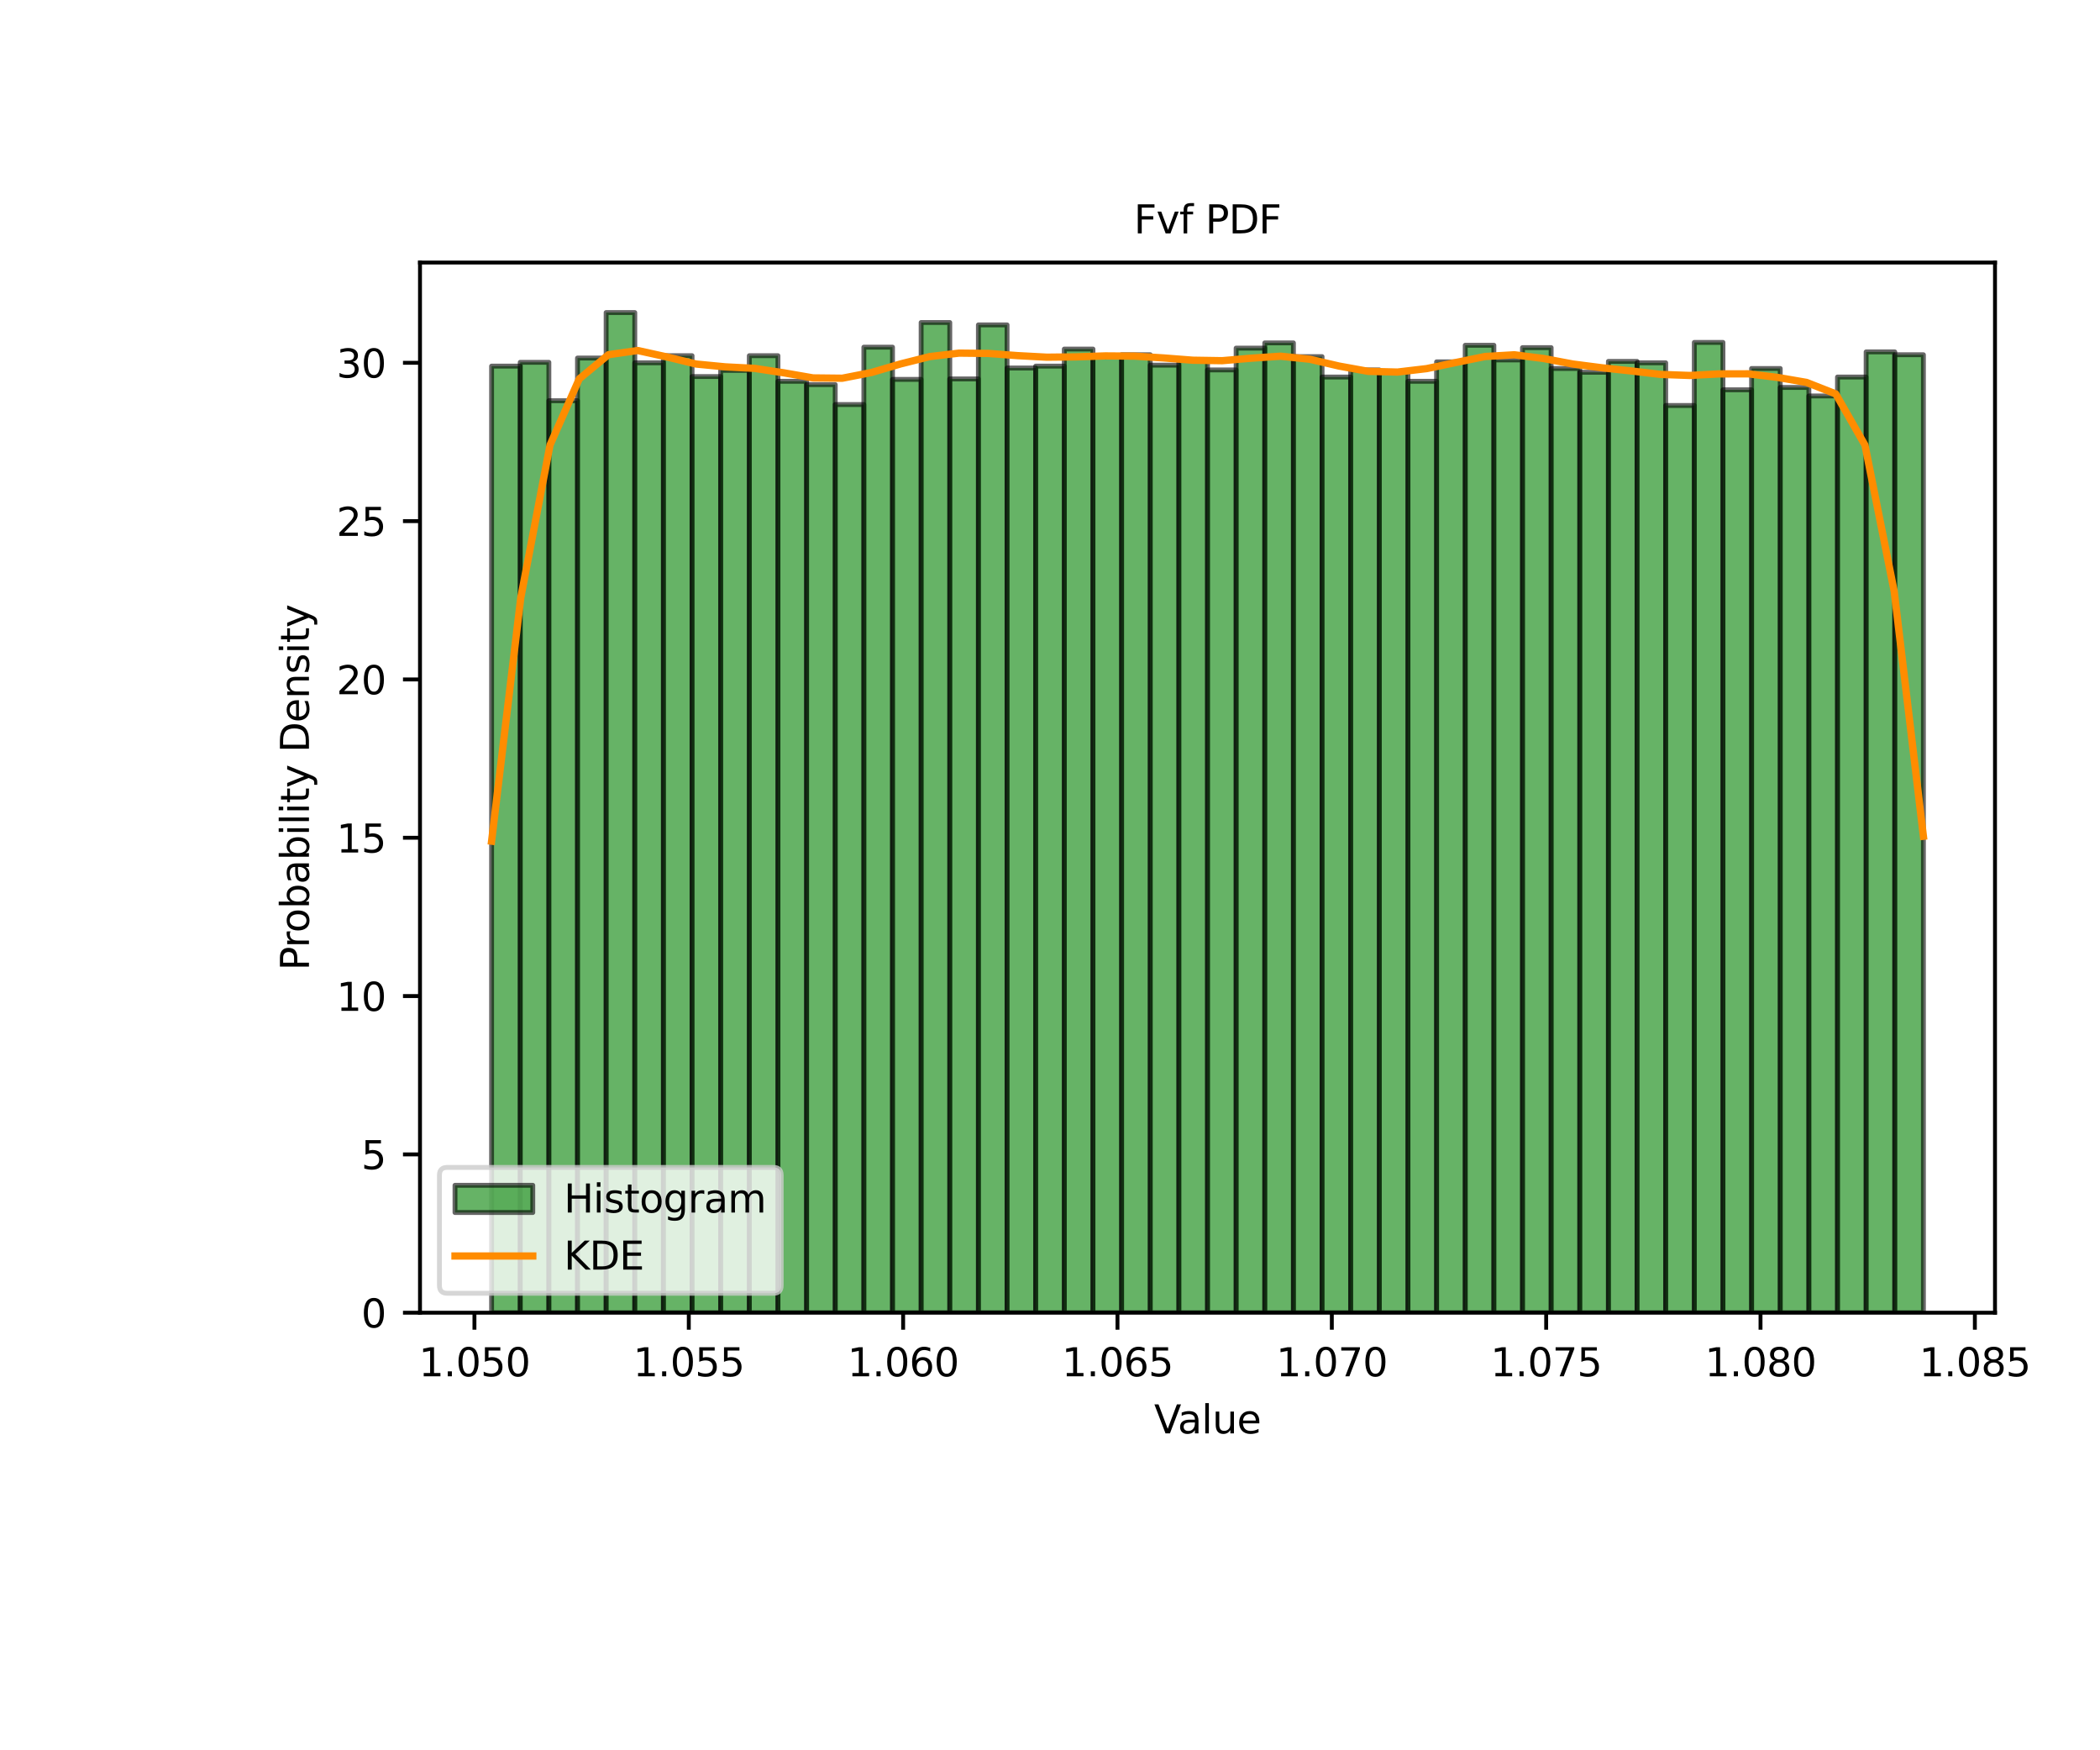 <?xml version="1.0" encoding="utf-8" standalone="no"?>
<!DOCTYPE svg PUBLIC "-//W3C//DTD SVG 1.1//EN"
  "http://www.w3.org/Graphics/SVG/1.1/DTD/svg11.dtd">
<svg xmlns:xlink="http://www.w3.org/1999/xlink" width="432pt" height="360pt" viewBox="0 0 432 360" xmlns="http://www.w3.org/2000/svg" version="1.1">
 <defs>
  <style type="text/css">*{stroke-linejoin: round; stroke-linecap: butt}</style>
 </defs>
 <g id="figure_1">
  <g id="patch_1">
   <path d="M 0 360 
L 432 360 
L 432 0 
L 0 0 
z
" style="fill: #ffffff"/>
  </g>
  <g id="axes_1">
   <g id="patch_2">
    <path d="M 86.4 270 
L 410.4 270 
L 410.4 54 
L 86.4 54 
z
" style="fill: #ffffff"/>
   </g>
   <g id="patch_3">
    <path d="M 101.127 270 
L 107.018 270 
L 107.018 75.303 
L 101.127 75.303 
z
" clip-path="url(#pa9c50d3e87)" style="fill: #008000; opacity: 0.6; stroke: #000000; stroke-linejoin: miter"/>
   </g>
   <g id="patch_4">
    <path d="M 107.018 270 
L 112.909 270 
L 112.909 74.523 
L 107.018 74.523 
z
" clip-path="url(#pa9c50d3e87)" style="fill: #008000; opacity: 0.6; stroke: #000000; stroke-linejoin: miter"/>
   </g>
   <g id="patch_5">
    <path d="M 112.909 270 
L 118.8 270 
L 118.8 82.42 
L 112.909 82.42 
z
" clip-path="url(#pa9c50d3e87)" style="fill: #008000; opacity: 0.6; stroke: #000000; stroke-linejoin: miter"/>
   </g>
   <g id="patch_6">
    <path d="M 118.8 270 
L 124.691 270 
L 124.691 73.645 
L 118.8 73.645 
z
" clip-path="url(#pa9c50d3e87)" style="fill: #008000; opacity: 0.6; stroke: #000000; stroke-linejoin: miter"/>
   </g>
   <g id="patch_7">
    <path d="M 124.691 270 
L 130.582 270 
L 130.582 64.286 
L 124.691 64.286 
z
" clip-path="url(#pa9c50d3e87)" style="fill: #008000; opacity: 0.6; stroke: #000000; stroke-linejoin: miter"/>
   </g>
   <g id="patch_8">
    <path d="M 130.582 270 
L 136.473 270 
L 136.473 74.62 
L 130.582 74.62 
z
" clip-path="url(#pa9c50d3e87)" style="fill: #008000; opacity: 0.6; stroke: #000000; stroke-linejoin: miter"/>
   </g>
   <g id="patch_9">
    <path d="M 136.473 270 
L 142.364 270 
L 142.364 73.158 
L 136.473 73.158 
z
" clip-path="url(#pa9c50d3e87)" style="fill: #008000; opacity: 0.6; stroke: #000000; stroke-linejoin: miter"/>
   </g>
   <g id="patch_10">
    <path d="M 142.364 270 
L 148.255 270 
L 148.255 77.448 
L 142.364 77.448 
z
" clip-path="url(#pa9c50d3e87)" style="fill: #008000; opacity: 0.6; stroke: #000000; stroke-linejoin: miter"/>
   </g>
   <g id="patch_11">
    <path d="M 148.255 270 
L 154.145 270 
L 154.145 76.18 
L 148.255 76.18 
z
" clip-path="url(#pa9c50d3e87)" style="fill: #008000; opacity: 0.6; stroke: #000000; stroke-linejoin: miter"/>
   </g>
   <g id="patch_12">
    <path d="M 154.145 270 
L 160.036 270 
L 160.036 73.158 
L 154.145 73.158 
z
" clip-path="url(#pa9c50d3e87)" style="fill: #008000; opacity: 0.6; stroke: #000000; stroke-linejoin: miter"/>
   </g>
   <g id="patch_13">
    <path d="M 160.036 270 
L 165.927 270 
L 165.927 78.422 
L 160.036 78.422 
z
" clip-path="url(#pa9c50d3e87)" style="fill: #008000; opacity: 0.6; stroke: #000000; stroke-linejoin: miter"/>
   </g>
   <g id="patch_14">
    <path d="M 165.927 270 
L 171.818 270 
L 171.818 79.105 
L 165.927 79.105 
z
" clip-path="url(#pa9c50d3e87)" style="fill: #008000; opacity: 0.6; stroke: #000000; stroke-linejoin: miter"/>
   </g>
   <g id="patch_15">
    <path d="M 171.818 270 
L 177.709 270 
L 177.709 83.2 
L 171.818 83.2 
z
" clip-path="url(#pa9c50d3e87)" style="fill: #008000; opacity: 0.6; stroke: #000000; stroke-linejoin: miter"/>
   </g>
   <g id="patch_16">
    <path d="M 177.709 270 
L 183.6 270 
L 183.6 71.403 
L 177.709 71.403 
z
" clip-path="url(#pa9c50d3e87)" style="fill: #008000; opacity: 0.6; stroke: #000000; stroke-linejoin: miter"/>
   </g>
   <g id="patch_17">
    <path d="M 183.6 270 
L 189.491 270 
L 189.491 78.032 
L 183.6 78.032 
z
" clip-path="url(#pa9c50d3e87)" style="fill: #008000; opacity: 0.6; stroke: #000000; stroke-linejoin: miter"/>
   </g>
   <g id="patch_18">
    <path d="M 189.491 270 
L 195.382 270 
L 195.382 66.333 
L 189.491 66.333 
z
" clip-path="url(#pa9c50d3e87)" style="fill: #008000; opacity: 0.6; stroke: #000000; stroke-linejoin: miter"/>
   </g>
   <g id="patch_19">
    <path d="M 195.382 270 
L 201.273 270 
L 201.273 77.935 
L 195.382 77.935 
z
" clip-path="url(#pa9c50d3e87)" style="fill: #008000; opacity: 0.6; stroke: #000000; stroke-linejoin: miter"/>
   </g>
   <g id="patch_20">
    <path d="M 201.273 270 
L 207.164 270 
L 207.164 66.821 
L 201.273 66.821 
z
" clip-path="url(#pa9c50d3e87)" style="fill: #008000; opacity: 0.6; stroke: #000000; stroke-linejoin: miter"/>
   </g>
   <g id="patch_21">
    <path d="M 207.164 270 
L 213.055 270 
L 213.055 75.693 
L 207.164 75.693 
z
" clip-path="url(#pa9c50d3e87)" style="fill: #008000; opacity: 0.6; stroke: #000000; stroke-linejoin: miter"/>
   </g>
   <g id="patch_22">
    <path d="M 213.055 270 
L 218.945 270 
L 218.945 75.303 
L 213.055 75.303 
z
" clip-path="url(#pa9c50d3e87)" style="fill: #008000; opacity: 0.6; stroke: #000000; stroke-linejoin: miter"/>
   </g>
   <g id="patch_23">
    <path d="M 218.945 270 
L 224.836 270 
L 224.836 71.793 
L 218.945 71.793 
z
" clip-path="url(#pa9c50d3e87)" style="fill: #008000; opacity: 0.6; stroke: #000000; stroke-linejoin: miter"/>
   </g>
   <g id="patch_24">
    <path d="M 224.836 270 
L 230.727 270 
L 230.727 73.45 
L 224.836 73.45 
z
" clip-path="url(#pa9c50d3e87)" style="fill: #008000; opacity: 0.6; stroke: #000000; stroke-linejoin: miter"/>
   </g>
   <g id="patch_25">
    <path d="M 230.727 270 
L 236.618 270 
L 236.618 72.963 
L 230.727 72.963 
z
" clip-path="url(#pa9c50d3e87)" style="fill: #008000; opacity: 0.6; stroke: #000000; stroke-linejoin: miter"/>
   </g>
   <g id="patch_26">
    <path d="M 236.618 270 
L 242.509 270 
L 242.509 75.108 
L 236.618 75.108 
z
" clip-path="url(#pa9c50d3e87)" style="fill: #008000; opacity: 0.6; stroke: #000000; stroke-linejoin: miter"/>
   </g>
   <g id="patch_27">
    <path d="M 242.509 270 
L 248.4 270 
L 248.4 74.035 
L 242.509 74.035 
z
" clip-path="url(#pa9c50d3e87)" style="fill: #008000; opacity: 0.6; stroke: #000000; stroke-linejoin: miter"/>
   </g>
   <g id="patch_28">
    <path d="M 248.4 270 
L 254.291 270 
L 254.291 76.083 
L 248.4 76.083 
z
" clip-path="url(#pa9c50d3e87)" style="fill: #008000; opacity: 0.6; stroke: #000000; stroke-linejoin: miter"/>
   </g>
   <g id="patch_29">
    <path d="M 254.291 270 
L 260.182 270 
L 260.182 71.598 
L 254.291 71.598 
z
" clip-path="url(#pa9c50d3e87)" style="fill: #008000; opacity: 0.6; stroke: #000000; stroke-linejoin: miter"/>
   </g>
   <g id="patch_30">
    <path d="M 260.182 270 
L 266.073 270 
L 266.073 70.525 
L 260.182 70.525 
z
" clip-path="url(#pa9c50d3e87)" style="fill: #008000; opacity: 0.6; stroke: #000000; stroke-linejoin: miter"/>
   </g>
   <g id="patch_31">
    <path d="M 266.073 270 
L 271.964 270 
L 271.964 73.353 
L 266.073 73.353 
z
" clip-path="url(#pa9c50d3e87)" style="fill: #008000; opacity: 0.6; stroke: #000000; stroke-linejoin: miter"/>
   </g>
   <g id="patch_32">
    <path d="M 271.964 270 
L 277.855 270 
L 277.855 77.545 
L 271.964 77.545 
z
" clip-path="url(#pa9c50d3e87)" style="fill: #008000; opacity: 0.6; stroke: #000000; stroke-linejoin: miter"/>
   </g>
   <g id="patch_33">
    <path d="M 277.855 270 
L 283.745 270 
L 283.745 76.083 
L 277.855 76.083 
z
" clip-path="url(#pa9c50d3e87)" style="fill: #008000; opacity: 0.6; stroke: #000000; stroke-linejoin: miter"/>
   </g>
   <g id="patch_34">
    <path d="M 283.745 270 
L 289.636 270 
L 289.636 76.473 
L 283.745 76.473 
z
" clip-path="url(#pa9c50d3e87)" style="fill: #008000; opacity: 0.6; stroke: #000000; stroke-linejoin: miter"/>
   </g>
   <g id="patch_35">
    <path d="M 289.636 270 
L 295.527 270 
L 295.527 78.422 
L 289.636 78.422 
z
" clip-path="url(#pa9c50d3e87)" style="fill: #008000; opacity: 0.6; stroke: #000000; stroke-linejoin: miter"/>
   </g>
   <g id="patch_36">
    <path d="M 295.527 270 
L 301.418 270 
L 301.418 74.425 
L 295.527 74.425 
z
" clip-path="url(#pa9c50d3e87)" style="fill: #008000; opacity: 0.6; stroke: #000000; stroke-linejoin: miter"/>
   </g>
   <g id="patch_37">
    <path d="M 301.418 270 
L 307.309 270 
L 307.309 71.013 
L 301.418 71.013 
z
" clip-path="url(#pa9c50d3e87)" style="fill: #008000; opacity: 0.6; stroke: #000000; stroke-linejoin: miter"/>
   </g>
   <g id="patch_38">
    <path d="M 307.309 270 
L 313.2 270 
L 313.2 74.035 
L 307.309 74.035 
z
" clip-path="url(#pa9c50d3e87)" style="fill: #008000; opacity: 0.6; stroke: #000000; stroke-linejoin: miter"/>
   </g>
   <g id="patch_39">
    <path d="M 313.2 270 
L 319.091 270 
L 319.091 71.5 
L 313.2 71.5 
z
" clip-path="url(#pa9c50d3e87)" style="fill: #008000; opacity: 0.6; stroke: #000000; stroke-linejoin: miter"/>
   </g>
   <g id="patch_40">
    <path d="M 319.091 270 
L 324.982 270 
L 324.982 75.79 
L 319.091 75.79 
z
" clip-path="url(#pa9c50d3e87)" style="fill: #008000; opacity: 0.6; stroke: #000000; stroke-linejoin: miter"/>
   </g>
   <g id="patch_41">
    <path d="M 324.982 270 
L 330.873 270 
L 330.873 76.57 
L 324.982 76.57 
z
" clip-path="url(#pa9c50d3e87)" style="fill: #008000; opacity: 0.6; stroke: #000000; stroke-linejoin: miter"/>
   </g>
   <g id="patch_42">
    <path d="M 330.873 270 
L 336.764 270 
L 336.764 74.328 
L 330.873 74.328 
z
" clip-path="url(#pa9c50d3e87)" style="fill: #008000; opacity: 0.6; stroke: #000000; stroke-linejoin: miter"/>
   </g>
   <g id="patch_43">
    <path d="M 336.764 270 
L 342.655 270 
L 342.655 74.62 
L 336.764 74.62 
z
" clip-path="url(#pa9c50d3e87)" style="fill: #008000; opacity: 0.6; stroke: #000000; stroke-linejoin: miter"/>
   </g>
   <g id="patch_44">
    <path d="M 342.655 270 
L 348.545 270 
L 348.545 83.395 
L 342.655 83.395 
z
" clip-path="url(#pa9c50d3e87)" style="fill: #008000; opacity: 0.6; stroke: #000000; stroke-linejoin: miter"/>
   </g>
   <g id="patch_45">
    <path d="M 348.545 270 
L 354.436 270 
L 354.436 70.428 
L 348.545 70.428 
z
" clip-path="url(#pa9c50d3e87)" style="fill: #008000; opacity: 0.6; stroke: #000000; stroke-linejoin: miter"/>
   </g>
   <g id="patch_46">
    <path d="M 354.436 270 
L 360.327 270 
L 360.327 80.177 
L 354.436 80.177 
z
" clip-path="url(#pa9c50d3e87)" style="fill: #008000; opacity: 0.6; stroke: #000000; stroke-linejoin: miter"/>
   </g>
   <g id="patch_47">
    <path d="M 360.327 270 
L 366.218 270 
L 366.218 75.79 
L 360.327 75.79 
z
" clip-path="url(#pa9c50d3e87)" style="fill: #008000; opacity: 0.6; stroke: #000000; stroke-linejoin: miter"/>
   </g>
   <g id="patch_48">
    <path d="M 366.218 270 
L 372.109 270 
L 372.109 79.69 
L 366.218 79.69 
z
" clip-path="url(#pa9c50d3e87)" style="fill: #008000; opacity: 0.6; stroke: #000000; stroke-linejoin: miter"/>
   </g>
   <g id="patch_49">
    <path d="M 372.109 270 
L 378 270 
L 378 81.445 
L 372.109 81.445 
z
" clip-path="url(#pa9c50d3e87)" style="fill: #008000; opacity: 0.6; stroke: #000000; stroke-linejoin: miter"/>
   </g>
   <g id="patch_50">
    <path d="M 378 270 
L 383.891 270 
L 383.891 77.545 
L 378 77.545 
z
" clip-path="url(#pa9c50d3e87)" style="fill: #008000; opacity: 0.6; stroke: #000000; stroke-linejoin: miter"/>
   </g>
   <g id="patch_51">
    <path d="M 383.891 270 
L 389.782 270 
L 389.782 72.378 
L 383.891 72.378 
z
" clip-path="url(#pa9c50d3e87)" style="fill: #008000; opacity: 0.6; stroke: #000000; stroke-linejoin: miter"/>
   </g>
   <g id="patch_52">
    <path d="M 389.782 270 
L 395.673 270 
L 395.673 72.963 
L 389.782 72.963 
z
" clip-path="url(#pa9c50d3e87)" style="fill: #008000; opacity: 0.6; stroke: #000000; stroke-linejoin: miter"/>
   </g>
   <g id="matplotlib.axis_1">
    <g id="xtick_1">
     <g id="line2d_1">
      <defs>
       <path id="mc5e05bfdb8" d="M 0 0 
L 0 3.5 
" style="stroke: #000000; stroke-width: 0.8"/>
      </defs>
      <g>
       <use xlink:href="#mc5e05bfdb8" x="97.6" y="270" style="stroke: #000000; stroke-width: 0.8"/>
      </g>
     </g>
     <g id="text_1">
      <!-- 1.050 -->
      <g transform="translate(86.148 283.079) scale(0.08 -0.08)">
       <defs>
        <path id="DejaVuSans-31" d="M 794 531 
L 1825 531 
L 1825 4091 
L 703 3866 
L 703 4441 
L 1819 4666 
L 2450 4666 
L 2450 531 
L 3481 531 
L 3481 0 
L 794 0 
L 794 531 
z
" transform="scale(0.016)"/>
        <path id="DejaVuSans-2e" d="M 684 794 
L 1344 794 
L 1344 0 
L 684 0 
L 684 794 
z
" transform="scale(0.016)"/>
        <path id="DejaVuSans-30" d="M 2034 4250 
Q 1547 4250 1301 3770 
Q 1056 3291 1056 2328 
Q 1056 1369 1301 889 
Q 1547 409 2034 409 
Q 2525 409 2770 889 
Q 3016 1369 3016 2328 
Q 3016 3291 2770 3770 
Q 2525 4250 2034 4250 
z
M 2034 4750 
Q 2819 4750 3233 4129 
Q 3647 3509 3647 2328 
Q 3647 1150 3233 529 
Q 2819 -91 2034 -91 
Q 1250 -91 836 529 
Q 422 1150 422 2328 
Q 422 3509 836 4129 
Q 1250 4750 2034 4750 
z
" transform="scale(0.016)"/>
        <path id="DejaVuSans-35" d="M 691 4666 
L 3169 4666 
L 3169 4134 
L 1269 4134 
L 1269 2991 
Q 1406 3038 1543 3061 
Q 1681 3084 1819 3084 
Q 2600 3084 3056 2656 
Q 3513 2228 3513 1497 
Q 3513 744 3044 326 
Q 2575 -91 1722 -91 
Q 1428 -91 1123 -41 
Q 819 9 494 109 
L 494 744 
Q 775 591 1075 516 
Q 1375 441 1709 441 
Q 2250 441 2565 725 
Q 2881 1009 2881 1497 
Q 2881 1984 2565 2268 
Q 2250 2553 1709 2553 
Q 1456 2553 1204 2497 
Q 953 2441 691 2322 
L 691 4666 
z
" transform="scale(0.016)"/>
       </defs>
       <use xlink:href="#DejaVuSans-31"/>
       <use xlink:href="#DejaVuSans-2e" x="63.623"/>
       <use xlink:href="#DejaVuSans-30" x="95.41"/>
       <use xlink:href="#DejaVuSans-35" x="159.033"/>
       <use xlink:href="#DejaVuSans-30" x="222.656"/>
      </g>
     </g>
    </g>
    <g id="xtick_2">
     <g id="line2d_2">
      <g>
       <use xlink:href="#mc5e05bfdb8" x="141.694" y="270" style="stroke: #000000; stroke-width: 0.8"/>
      </g>
     </g>
     <g id="text_2">
      <!-- 1.055 -->
      <g transform="translate(130.242 283.079) scale(0.08 -0.08)">
       <use xlink:href="#DejaVuSans-31"/>
       <use xlink:href="#DejaVuSans-2e" x="63.623"/>
       <use xlink:href="#DejaVuSans-30" x="95.41"/>
       <use xlink:href="#DejaVuSans-35" x="159.033"/>
       <use xlink:href="#DejaVuSans-35" x="222.656"/>
      </g>
     </g>
    </g>
    <g id="xtick_3">
     <g id="line2d_3">
      <g>
       <use xlink:href="#mc5e05bfdb8" x="185.788" y="270" style="stroke: #000000; stroke-width: 0.8"/>
      </g>
     </g>
     <g id="text_3">
      <!-- 1.060 -->
      <g transform="translate(174.336 283.079) scale(0.08 -0.08)">
       <defs>
        <path id="DejaVuSans-36" d="M 2113 2584 
Q 1688 2584 1439 2293 
Q 1191 2003 1191 1497 
Q 1191 994 1439 701 
Q 1688 409 2113 409 
Q 2538 409 2786 701 
Q 3034 994 3034 1497 
Q 3034 2003 2786 2293 
Q 2538 2584 2113 2584 
z
M 3366 4563 
L 3366 3988 
Q 3128 4100 2886 4159 
Q 2644 4219 2406 4219 
Q 1781 4219 1451 3797 
Q 1122 3375 1075 2522 
Q 1259 2794 1537 2939 
Q 1816 3084 2150 3084 
Q 2853 3084 3261 2657 
Q 3669 2231 3669 1497 
Q 3669 778 3244 343 
Q 2819 -91 2113 -91 
Q 1303 -91 875 529 
Q 447 1150 447 2328 
Q 447 3434 972 4092 
Q 1497 4750 2381 4750 
Q 2619 4750 2861 4703 
Q 3103 4656 3366 4563 
z
" transform="scale(0.016)"/>
       </defs>
       <use xlink:href="#DejaVuSans-31"/>
       <use xlink:href="#DejaVuSans-2e" x="63.623"/>
       <use xlink:href="#DejaVuSans-30" x="95.41"/>
       <use xlink:href="#DejaVuSans-36" x="159.033"/>
       <use xlink:href="#DejaVuSans-30" x="222.656"/>
      </g>
     </g>
    </g>
    <g id="xtick_4">
     <g id="line2d_4">
      <g>
       <use xlink:href="#mc5e05bfdb8" x="229.882" y="270" style="stroke: #000000; stroke-width: 0.8"/>
      </g>
     </g>
     <g id="text_4">
      <!-- 1.065 -->
      <g transform="translate(218.43 283.079) scale(0.08 -0.08)">
       <use xlink:href="#DejaVuSans-31"/>
       <use xlink:href="#DejaVuSans-2e" x="63.623"/>
       <use xlink:href="#DejaVuSans-30" x="95.41"/>
       <use xlink:href="#DejaVuSans-36" x="159.033"/>
       <use xlink:href="#DejaVuSans-35" x="222.656"/>
      </g>
     </g>
    </g>
    <g id="xtick_5">
     <g id="line2d_5">
      <g>
       <use xlink:href="#mc5e05bfdb8" x="273.976" y="270" style="stroke: #000000; stroke-width: 0.8"/>
      </g>
     </g>
     <g id="text_5">
      <!-- 1.070 -->
      <g transform="translate(262.524 283.079) scale(0.08 -0.08)">
       <defs>
        <path id="DejaVuSans-37" d="M 525 4666 
L 3525 4666 
L 3525 4397 
L 1831 0 
L 1172 0 
L 2766 4134 
L 525 4134 
L 525 4666 
z
" transform="scale(0.016)"/>
       </defs>
       <use xlink:href="#DejaVuSans-31"/>
       <use xlink:href="#DejaVuSans-2e" x="63.623"/>
       <use xlink:href="#DejaVuSans-30" x="95.41"/>
       <use xlink:href="#DejaVuSans-37" x="159.033"/>
       <use xlink:href="#DejaVuSans-30" x="222.656"/>
      </g>
     </g>
    </g>
    <g id="xtick_6">
     <g id="line2d_6">
      <g>
       <use xlink:href="#mc5e05bfdb8" x="318.07" y="270" style="stroke: #000000; stroke-width: 0.8"/>
      </g>
     </g>
     <g id="text_6">
      <!-- 1.075 -->
      <g transform="translate(306.618 283.079) scale(0.08 -0.08)">
       <use xlink:href="#DejaVuSans-31"/>
       <use xlink:href="#DejaVuSans-2e" x="63.623"/>
       <use xlink:href="#DejaVuSans-30" x="95.41"/>
       <use xlink:href="#DejaVuSans-37" x="159.033"/>
       <use xlink:href="#DejaVuSans-35" x="222.656"/>
      </g>
     </g>
    </g>
    <g id="xtick_7">
     <g id="line2d_7">
      <g>
       <use xlink:href="#mc5e05bfdb8" x="362.164" y="270" style="stroke: #000000; stroke-width: 0.8"/>
      </g>
     </g>
     <g id="text_7">
      <!-- 1.080 -->
      <g transform="translate(350.713 283.079) scale(0.08 -0.08)">
       <defs>
        <path id="DejaVuSans-38" d="M 2034 2216 
Q 1584 2216 1326 1975 
Q 1069 1734 1069 1313 
Q 1069 891 1326 650 
Q 1584 409 2034 409 
Q 2484 409 2743 651 
Q 3003 894 3003 1313 
Q 3003 1734 2745 1975 
Q 2488 2216 2034 2216 
z
M 1403 2484 
Q 997 2584 770 2862 
Q 544 3141 544 3541 
Q 544 4100 942 4425 
Q 1341 4750 2034 4750 
Q 2731 4750 3128 4425 
Q 3525 4100 3525 3541 
Q 3525 3141 3298 2862 
Q 3072 2584 2669 2484 
Q 3125 2378 3379 2068 
Q 3634 1759 3634 1313 
Q 3634 634 3220 271 
Q 2806 -91 2034 -91 
Q 1263 -91 848 271 
Q 434 634 434 1313 
Q 434 1759 690 2068 
Q 947 2378 1403 2484 
z
M 1172 3481 
Q 1172 3119 1398 2916 
Q 1625 2713 2034 2713 
Q 2441 2713 2670 2916 
Q 2900 3119 2900 3481 
Q 2900 3844 2670 4047 
Q 2441 4250 2034 4250 
Q 1625 4250 1398 4047 
Q 1172 3844 1172 3481 
z
" transform="scale(0.016)"/>
       </defs>
       <use xlink:href="#DejaVuSans-31"/>
       <use xlink:href="#DejaVuSans-2e" x="63.623"/>
       <use xlink:href="#DejaVuSans-30" x="95.41"/>
       <use xlink:href="#DejaVuSans-38" x="159.033"/>
       <use xlink:href="#DejaVuSans-30" x="222.656"/>
      </g>
     </g>
    </g>
    <g id="xtick_8">
     <g id="line2d_8">
      <g>
       <use xlink:href="#mc5e05bfdb8" x="406.258" y="270" style="stroke: #000000; stroke-width: 0.8"/>
      </g>
     </g>
     <g id="text_8">
      <!-- 1.085 -->
      <g transform="translate(394.807 283.079) scale(0.08 -0.08)">
       <use xlink:href="#DejaVuSans-31"/>
       <use xlink:href="#DejaVuSans-2e" x="63.623"/>
       <use xlink:href="#DejaVuSans-30" x="95.41"/>
       <use xlink:href="#DejaVuSans-38" x="159.033"/>
       <use xlink:href="#DejaVuSans-35" x="222.656"/>
      </g>
     </g>
    </g>
    <g id="text_9">
     <!-- Value -->
     <g transform="translate(237.415 294.821) scale(0.08 -0.08)">
      <defs>
       <path id="DejaVuSans-56" d="M 1831 0 
L 50 4666 
L 709 4666 
L 2188 738 
L 3669 4666 
L 4325 4666 
L 2547 0 
L 1831 0 
z
" transform="scale(0.016)"/>
       <path id="DejaVuSans-61" d="M 2194 1759 
Q 1497 1759 1228 1600 
Q 959 1441 959 1056 
Q 959 750 1161 570 
Q 1363 391 1709 391 
Q 2188 391 2477 730 
Q 2766 1069 2766 1631 
L 2766 1759 
L 2194 1759 
z
M 3341 1997 
L 3341 0 
L 2766 0 
L 2766 531 
Q 2569 213 2275 61 
Q 1981 -91 1556 -91 
Q 1019 -91 701 211 
Q 384 513 384 1019 
Q 384 1609 779 1909 
Q 1175 2209 1959 2209 
L 2766 2209 
L 2766 2266 
Q 2766 2663 2505 2880 
Q 2244 3097 1772 3097 
Q 1472 3097 1187 3025 
Q 903 2953 641 2809 
L 641 3341 
Q 956 3463 1253 3523 
Q 1550 3584 1831 3584 
Q 2591 3584 2966 3190 
Q 3341 2797 3341 1997 
z
" transform="scale(0.016)"/>
       <path id="DejaVuSans-6c" d="M 603 4863 
L 1178 4863 
L 1178 0 
L 603 0 
L 603 4863 
z
" transform="scale(0.016)"/>
       <path id="DejaVuSans-75" d="M 544 1381 
L 544 3500 
L 1119 3500 
L 1119 1403 
Q 1119 906 1312 657 
Q 1506 409 1894 409 
Q 2359 409 2629 706 
Q 2900 1003 2900 1516 
L 2900 3500 
L 3475 3500 
L 3475 0 
L 2900 0 
L 2900 538 
Q 2691 219 2414 64 
Q 2138 -91 1772 -91 
Q 1169 -91 856 284 
Q 544 659 544 1381 
z
M 1991 3584 
L 1991 3584 
z
" transform="scale(0.016)"/>
       <path id="DejaVuSans-65" d="M 3597 1894 
L 3597 1613 
L 953 1613 
Q 991 1019 1311 708 
Q 1631 397 2203 397 
Q 2534 397 2845 478 
Q 3156 559 3463 722 
L 3463 178 
Q 3153 47 2828 -22 
Q 2503 -91 2169 -91 
Q 1331 -91 842 396 
Q 353 884 353 1716 
Q 353 2575 817 3079 
Q 1281 3584 2069 3584 
Q 2775 3584 3186 3129 
Q 3597 2675 3597 1894 
z
M 3022 2063 
Q 3016 2534 2758 2815 
Q 2500 3097 2075 3097 
Q 1594 3097 1305 2825 
Q 1016 2553 972 2059 
L 3022 2063 
z
" transform="scale(0.016)"/>
      </defs>
      <use xlink:href="#DejaVuSans-56"/>
      <use xlink:href="#DejaVuSans-61" x="60.658"/>
      <use xlink:href="#DejaVuSans-6c" x="121.938"/>
      <use xlink:href="#DejaVuSans-75" x="149.721"/>
      <use xlink:href="#DejaVuSans-65" x="213.1"/>
     </g>
    </g>
   </g>
   <g id="matplotlib.axis_2">
    <g id="ytick_1">
     <g id="line2d_9">
      <defs>
       <path id="m3ad3495576" d="M 0 0 
L -3.5 0 
" style="stroke: #000000; stroke-width: 0.8"/>
      </defs>
      <g>
       <use xlink:href="#m3ad3495576" x="86.4" y="270" style="stroke: #000000; stroke-width: 0.8"/>
      </g>
     </g>
     <g id="text_10">
      <!-- 0 -->
      <g transform="translate(74.31 273.039) scale(0.08 -0.08)">
       <use xlink:href="#DejaVuSans-30"/>
      </g>
     </g>
    </g>
    <g id="ytick_2">
     <g id="line2d_10">
      <g>
       <use xlink:href="#m3ad3495576" x="86.4" y="237.437" style="stroke: #000000; stroke-width: 0.8"/>
      </g>
     </g>
     <g id="text_11">
      <!-- 5 -->
      <g transform="translate(74.31 240.476) scale(0.08 -0.08)">
       <use xlink:href="#DejaVuSans-35"/>
      </g>
     </g>
    </g>
    <g id="ytick_3">
     <g id="line2d_11">
      <g>
       <use xlink:href="#m3ad3495576" x="86.4" y="204.874" style="stroke: #000000; stroke-width: 0.8"/>
      </g>
     </g>
     <g id="text_12">
      <!-- 10 -->
      <g transform="translate(69.22 207.913) scale(0.08 -0.08)">
       <use xlink:href="#DejaVuSans-31"/>
       <use xlink:href="#DejaVuSans-30" x="63.623"/>
      </g>
     </g>
    </g>
    <g id="ytick_4">
     <g id="line2d_12">
      <g>
       <use xlink:href="#m3ad3495576" x="86.4" y="172.311" style="stroke: #000000; stroke-width: 0.8"/>
      </g>
     </g>
     <g id="text_13">
      <!-- 15 -->
      <g transform="translate(69.22 175.35) scale(0.08 -0.08)">
       <use xlink:href="#DejaVuSans-31"/>
       <use xlink:href="#DejaVuSans-35" x="63.623"/>
      </g>
     </g>
    </g>
    <g id="ytick_5">
     <g id="line2d_13">
      <g>
       <use xlink:href="#m3ad3495576" x="86.4" y="139.748" style="stroke: #000000; stroke-width: 0.8"/>
      </g>
     </g>
     <g id="text_14">
      <!-- 20 -->
      <g transform="translate(69.22 142.787) scale(0.08 -0.08)">
       <defs>
        <path id="DejaVuSans-32" d="M 1228 531 
L 3431 531 
L 3431 0 
L 469 0 
L 469 531 
Q 828 903 1448 1529 
Q 2069 2156 2228 2338 
Q 2531 2678 2651 2914 
Q 2772 3150 2772 3378 
Q 2772 3750 2511 3984 
Q 2250 4219 1831 4219 
Q 1534 4219 1204 4116 
Q 875 4013 500 3803 
L 500 4441 
Q 881 4594 1212 4672 
Q 1544 4750 1819 4750 
Q 2544 4750 2975 4387 
Q 3406 4025 3406 3419 
Q 3406 3131 3298 2873 
Q 3191 2616 2906 2266 
Q 2828 2175 2409 1742 
Q 1991 1309 1228 531 
z
" transform="scale(0.016)"/>
       </defs>
       <use xlink:href="#DejaVuSans-32"/>
       <use xlink:href="#DejaVuSans-30" x="63.623"/>
      </g>
     </g>
    </g>
    <g id="ytick_6">
     <g id="line2d_14">
      <g>
       <use xlink:href="#m3ad3495576" x="86.4" y="107.185" style="stroke: #000000; stroke-width: 0.8"/>
      </g>
     </g>
     <g id="text_15">
      <!-- 25 -->
      <g transform="translate(69.22 110.224) scale(0.08 -0.08)">
       <use xlink:href="#DejaVuSans-32"/>
       <use xlink:href="#DejaVuSans-35" x="63.623"/>
      </g>
     </g>
    </g>
    <g id="ytick_7">
     <g id="line2d_15">
      <g>
       <use xlink:href="#m3ad3495576" x="86.4" y="74.622" style="stroke: #000000; stroke-width: 0.8"/>
      </g>
     </g>
     <g id="text_16">
      <!-- 30 -->
      <g transform="translate(69.22 77.661) scale(0.08 -0.08)">
       <defs>
        <path id="DejaVuSans-33" d="M 2597 2516 
Q 3050 2419 3304 2112 
Q 3559 1806 3559 1356 
Q 3559 666 3084 287 
Q 2609 -91 1734 -91 
Q 1441 -91 1130 -33 
Q 819 25 488 141 
L 488 750 
Q 750 597 1062 519 
Q 1375 441 1716 441 
Q 2309 441 2620 675 
Q 2931 909 2931 1356 
Q 2931 1769 2642 2001 
Q 2353 2234 1838 2234 
L 1294 2234 
L 1294 2753 
L 1863 2753 
Q 2328 2753 2575 2939 
Q 2822 3125 2822 3475 
Q 2822 3834 2567 4026 
Q 2313 4219 1838 4219 
Q 1578 4219 1281 4162 
Q 984 4106 628 3988 
L 628 4550 
Q 988 4650 1302 4700 
Q 1616 4750 1894 4750 
Q 2613 4750 3031 4423 
Q 3450 4097 3450 3541 
Q 3450 3153 3228 2886 
Q 3006 2619 2597 2516 
z
" transform="scale(0.016)"/>
       </defs>
       <use xlink:href="#DejaVuSans-33"/>
       <use xlink:href="#DejaVuSans-30" x="63.623"/>
      </g>
     </g>
    </g>
    <g id="text_17">
     <!-- Probability Density -->
     <g transform="translate(63.556 199.621) rotate(-90) scale(0.08 -0.08)">
      <defs>
       <path id="DejaVuSans-50" d="M 1259 4147 
L 1259 2394 
L 2053 2394 
Q 2494 2394 2734 2622 
Q 2975 2850 2975 3272 
Q 2975 3691 2734 3919 
Q 2494 4147 2053 4147 
L 1259 4147 
z
M 628 4666 
L 2053 4666 
Q 2838 4666 3239 4311 
Q 3641 3956 3641 3272 
Q 3641 2581 3239 2228 
Q 2838 1875 2053 1875 
L 1259 1875 
L 1259 0 
L 628 0 
L 628 4666 
z
" transform="scale(0.016)"/>
       <path id="DejaVuSans-72" d="M 2631 2963 
Q 2534 3019 2420 3045 
Q 2306 3072 2169 3072 
Q 1681 3072 1420 2755 
Q 1159 2438 1159 1844 
L 1159 0 
L 581 0 
L 581 3500 
L 1159 3500 
L 1159 2956 
Q 1341 3275 1631 3429 
Q 1922 3584 2338 3584 
Q 2397 3584 2469 3576 
Q 2541 3569 2628 3553 
L 2631 2963 
z
" transform="scale(0.016)"/>
       <path id="DejaVuSans-6f" d="M 1959 3097 
Q 1497 3097 1228 2736 
Q 959 2375 959 1747 
Q 959 1119 1226 758 
Q 1494 397 1959 397 
Q 2419 397 2687 759 
Q 2956 1122 2956 1747 
Q 2956 2369 2687 2733 
Q 2419 3097 1959 3097 
z
M 1959 3584 
Q 2709 3584 3137 3096 
Q 3566 2609 3566 1747 
Q 3566 888 3137 398 
Q 2709 -91 1959 -91 
Q 1206 -91 779 398 
Q 353 888 353 1747 
Q 353 2609 779 3096 
Q 1206 3584 1959 3584 
z
" transform="scale(0.016)"/>
       <path id="DejaVuSans-62" d="M 3116 1747 
Q 3116 2381 2855 2742 
Q 2594 3103 2138 3103 
Q 1681 3103 1420 2742 
Q 1159 2381 1159 1747 
Q 1159 1113 1420 752 
Q 1681 391 2138 391 
Q 2594 391 2855 752 
Q 3116 1113 3116 1747 
z
M 1159 2969 
Q 1341 3281 1617 3432 
Q 1894 3584 2278 3584 
Q 2916 3584 3314 3078 
Q 3713 2572 3713 1747 
Q 3713 922 3314 415 
Q 2916 -91 2278 -91 
Q 1894 -91 1617 61 
Q 1341 213 1159 525 
L 1159 0 
L 581 0 
L 581 4863 
L 1159 4863 
L 1159 2969 
z
" transform="scale(0.016)"/>
       <path id="DejaVuSans-69" d="M 603 3500 
L 1178 3500 
L 1178 0 
L 603 0 
L 603 3500 
z
M 603 4863 
L 1178 4863 
L 1178 4134 
L 603 4134 
L 603 4863 
z
" transform="scale(0.016)"/>
       <path id="DejaVuSans-74" d="M 1172 4494 
L 1172 3500 
L 2356 3500 
L 2356 3053 
L 1172 3053 
L 1172 1153 
Q 1172 725 1289 603 
Q 1406 481 1766 481 
L 2356 481 
L 2356 0 
L 1766 0 
Q 1100 0 847 248 
Q 594 497 594 1153 
L 594 3053 
L 172 3053 
L 172 3500 
L 594 3500 
L 594 4494 
L 1172 4494 
z
" transform="scale(0.016)"/>
       <path id="DejaVuSans-79" d="M 2059 -325 
Q 1816 -950 1584 -1140 
Q 1353 -1331 966 -1331 
L 506 -1331 
L 506 -850 
L 844 -850 
Q 1081 -850 1212 -737 
Q 1344 -625 1503 -206 
L 1606 56 
L 191 3500 
L 800 3500 
L 1894 763 
L 2988 3500 
L 3597 3500 
L 2059 -325 
z
" transform="scale(0.016)"/>
       <path id="DejaVuSans-20" transform="scale(0.016)"/>
       <path id="DejaVuSans-44" d="M 1259 4147 
L 1259 519 
L 2022 519 
Q 2988 519 3436 956 
Q 3884 1394 3884 2338 
Q 3884 3275 3436 3711 
Q 2988 4147 2022 4147 
L 1259 4147 
z
M 628 4666 
L 1925 4666 
Q 3281 4666 3915 4102 
Q 4550 3538 4550 2338 
Q 4550 1131 3912 565 
Q 3275 0 1925 0 
L 628 0 
L 628 4666 
z
" transform="scale(0.016)"/>
       <path id="DejaVuSans-6e" d="M 3513 2113 
L 3513 0 
L 2938 0 
L 2938 2094 
Q 2938 2591 2744 2837 
Q 2550 3084 2163 3084 
Q 1697 3084 1428 2787 
Q 1159 2491 1159 1978 
L 1159 0 
L 581 0 
L 581 3500 
L 1159 3500 
L 1159 2956 
Q 1366 3272 1645 3428 
Q 1925 3584 2291 3584 
Q 2894 3584 3203 3211 
Q 3513 2838 3513 2113 
z
" transform="scale(0.016)"/>
       <path id="DejaVuSans-73" d="M 2834 3397 
L 2834 2853 
Q 2591 2978 2328 3040 
Q 2066 3103 1784 3103 
Q 1356 3103 1142 2972 
Q 928 2841 928 2578 
Q 928 2378 1081 2264 
Q 1234 2150 1697 2047 
L 1894 2003 
Q 2506 1872 2764 1633 
Q 3022 1394 3022 966 
Q 3022 478 2636 193 
Q 2250 -91 1575 -91 
Q 1294 -91 989 -36 
Q 684 19 347 128 
L 347 722 
Q 666 556 975 473 
Q 1284 391 1588 391 
Q 1994 391 2212 530 
Q 2431 669 2431 922 
Q 2431 1156 2273 1281 
Q 2116 1406 1581 1522 
L 1381 1569 
Q 847 1681 609 1914 
Q 372 2147 372 2553 
Q 372 3047 722 3315 
Q 1072 3584 1716 3584 
Q 2034 3584 2315 3537 
Q 2597 3491 2834 3397 
z
" transform="scale(0.016)"/>
      </defs>
      <use xlink:href="#DejaVuSans-50"/>
      <use xlink:href="#DejaVuSans-72" x="58.553"/>
      <use xlink:href="#DejaVuSans-6f" x="97.416"/>
      <use xlink:href="#DejaVuSans-62" x="158.598"/>
      <use xlink:href="#DejaVuSans-61" x="222.074"/>
      <use xlink:href="#DejaVuSans-62" x="283.354"/>
      <use xlink:href="#DejaVuSans-69" x="346.83"/>
      <use xlink:href="#DejaVuSans-6c" x="374.613"/>
      <use xlink:href="#DejaVuSans-69" x="402.396"/>
      <use xlink:href="#DejaVuSans-74" x="430.18"/>
      <use xlink:href="#DejaVuSans-79" x="469.389"/>
      <use xlink:href="#DejaVuSans-20" x="528.568"/>
      <use xlink:href="#DejaVuSans-44" x="560.355"/>
      <use xlink:href="#DejaVuSans-65" x="637.357"/>
      <use xlink:href="#DejaVuSans-6e" x="698.881"/>
      <use xlink:href="#DejaVuSans-73" x="762.26"/>
      <use xlink:href="#DejaVuSans-69" x="814.359"/>
      <use xlink:href="#DejaVuSans-74" x="842.143"/>
      <use xlink:href="#DejaVuSans-79" x="881.352"/>
     </g>
    </g>
   </g>
   <g id="line2d_16">
    <path d="M 101.127 173.015 
L 107.138 122.902 
L 113.15 91.525 
L 119.161 77.923 
L 125.172 72.954 
L 131.183 72.092 
L 137.194 73.415 
L 143.205 74.876 
L 149.216 75.456 
L 155.227 75.767 
L 161.239 76.682 
L 167.25 77.729 
L 173.261 77.794 
L 179.272 76.617 
L 185.283 74.848 
L 191.294 73.339 
L 197.305 72.629 
L 203.317 72.696 
L 209.328 73.145 
L 215.339 73.467 
L 221.35 73.403 
L 227.361 73.201 
L 233.372 73.246 
L 239.383 73.623 
L 245.394 74.09 
L 251.406 74.186 
L 257.417 73.674 
L 263.428 73.263 
L 269.439 73.889 
L 275.45 75.288 
L 281.461 76.378 
L 287.472 76.526 
L 293.483 75.818 
L 299.495 74.559 
L 305.506 73.325 
L 311.517 72.971 
L 317.528 73.739 
L 323.539 74.871 
L 329.55 75.648 
L 335.561 76.296 
L 341.573 77.007 
L 347.584 77.226 
L 353.595 76.907 
L 359.606 76.89 
L 365.617 77.616 
L 371.628 78.654 
L 377.639 81.023 
L 383.65 91.548 
L 389.662 121.612 
L 395.673 172.003 
" clip-path="url(#pa9c50d3e87)" style="fill: none; stroke: #ff8c00; stroke-width: 1.5; stroke-linecap: square"/>
   </g>
   <g id="patch_53">
    <path d="M 86.4 270 
L 86.4 54 
" style="fill: none; stroke: #000000; stroke-width: 0.8; stroke-linejoin: miter; stroke-linecap: square"/>
   </g>
   <g id="patch_54">
    <path d="M 410.4 270 
L 410.4 54 
" style="fill: none; stroke: #000000; stroke-width: 0.8; stroke-linejoin: miter; stroke-linecap: square"/>
   </g>
   <g id="patch_55">
    <path d="M 86.4 270 
L 410.4 270 
" style="fill: none; stroke: #000000; stroke-width: 0.8; stroke-linejoin: miter; stroke-linecap: square"/>
   </g>
   <g id="patch_56">
    <path d="M 86.4 54 
L 410.4 54 
" style="fill: none; stroke: #000000; stroke-width: 0.8; stroke-linejoin: miter; stroke-linecap: square"/>
   </g>
   <g id="text_18">
    <!-- Fvf PDF -->
    <g transform="translate(233.26 48) scale(0.08 -0.08)">
     <defs>
      <path id="DejaVuSans-46" d="M 628 4666 
L 3309 4666 
L 3309 4134 
L 1259 4134 
L 1259 2759 
L 3109 2759 
L 3109 2228 
L 1259 2228 
L 1259 0 
L 628 0 
L 628 4666 
z
" transform="scale(0.016)"/>
      <path id="DejaVuSans-76" d="M 191 3500 
L 800 3500 
L 1894 563 
L 2988 3500 
L 3597 3500 
L 2284 0 
L 1503 0 
L 191 3500 
z
" transform="scale(0.016)"/>
      <path id="DejaVuSans-66" d="M 2375 4863 
L 2375 4384 
L 1825 4384 
Q 1516 4384 1395 4259 
Q 1275 4134 1275 3809 
L 1275 3500 
L 2222 3500 
L 2222 3053 
L 1275 3053 
L 1275 0 
L 697 0 
L 697 3053 
L 147 3053 
L 147 3500 
L 697 3500 
L 697 3744 
Q 697 4328 969 4595 
Q 1241 4863 1831 4863 
L 2375 4863 
z
" transform="scale(0.016)"/>
     </defs>
     <use xlink:href="#DejaVuSans-46"/>
     <use xlink:href="#DejaVuSans-76" x="57.52"/>
     <use xlink:href="#DejaVuSans-66" x="116.699"/>
     <use xlink:href="#DejaVuSans-20" x="151.904"/>
     <use xlink:href="#DejaVuSans-50" x="183.691"/>
     <use xlink:href="#DejaVuSans-44" x="243.994"/>
     <use xlink:href="#DejaVuSans-46" x="320.996"/>
    </g>
   </g>
   <g id="legend_1">
    <g id="patch_57">
     <path d="M 92 266 
L 159.1 266 
Q 160.7 266 160.7 264.4 
L 160.7 241.715 
Q 160.7 240.115 159.1 240.115 
L 92 240.115 
Q 90.4 240.115 90.4 241.715 
L 90.4 264.4 
Q 90.4 266 92 266 
z
" style="fill: #ffffff; opacity: 0.8; stroke: #cccccc; stroke-linejoin: miter"/>
    </g>
    <g id="patch_58">
     <path d="M 93.6 249.394 
L 109.6 249.394 
L 109.6 243.794 
L 93.6 243.794 
z
" style="fill: #008000; opacity: 0.6; stroke: #000000; stroke-linejoin: miter"/>
    </g>
    <g id="text_19">
     <!-- Histogram -->
     <g transform="translate(116 249.394) scale(0.08 -0.08)">
      <defs>
       <path id="DejaVuSans-48" d="M 628 4666 
L 1259 4666 
L 1259 2753 
L 3553 2753 
L 3553 4666 
L 4184 4666 
L 4184 0 
L 3553 0 
L 3553 2222 
L 1259 2222 
L 1259 0 
L 628 0 
L 628 4666 
z
" transform="scale(0.016)"/>
       <path id="DejaVuSans-67" d="M 2906 1791 
Q 2906 2416 2648 2759 
Q 2391 3103 1925 3103 
Q 1463 3103 1205 2759 
Q 947 2416 947 1791 
Q 947 1169 1205 825 
Q 1463 481 1925 481 
Q 2391 481 2648 825 
Q 2906 1169 2906 1791 
z
M 3481 434 
Q 3481 -459 3084 -895 
Q 2688 -1331 1869 -1331 
Q 1566 -1331 1297 -1286 
Q 1028 -1241 775 -1147 
L 775 -588 
Q 1028 -725 1275 -790 
Q 1522 -856 1778 -856 
Q 2344 -856 2625 -561 
Q 2906 -266 2906 331 
L 2906 616 
Q 2728 306 2450 153 
Q 2172 0 1784 0 
Q 1141 0 747 490 
Q 353 981 353 1791 
Q 353 2603 747 3093 
Q 1141 3584 1784 3584 
Q 2172 3584 2450 3431 
Q 2728 3278 2906 2969 
L 2906 3500 
L 3481 3500 
L 3481 434 
z
" transform="scale(0.016)"/>
       <path id="DejaVuSans-6d" d="M 3328 2828 
Q 3544 3216 3844 3400 
Q 4144 3584 4550 3584 
Q 5097 3584 5394 3201 
Q 5691 2819 5691 2113 
L 5691 0 
L 5113 0 
L 5113 2094 
Q 5113 2597 4934 2840 
Q 4756 3084 4391 3084 
Q 3944 3084 3684 2787 
Q 3425 2491 3425 1978 
L 3425 0 
L 2847 0 
L 2847 2094 
Q 2847 2600 2669 2842 
Q 2491 3084 2119 3084 
Q 1678 3084 1418 2786 
Q 1159 2488 1159 1978 
L 1159 0 
L 581 0 
L 581 3500 
L 1159 3500 
L 1159 2956 
Q 1356 3278 1631 3431 
Q 1906 3584 2284 3584 
Q 2666 3584 2933 3390 
Q 3200 3197 3328 2828 
z
" transform="scale(0.016)"/>
      </defs>
      <use xlink:href="#DejaVuSans-48"/>
      <use xlink:href="#DejaVuSans-69" x="75.195"/>
      <use xlink:href="#DejaVuSans-73" x="102.979"/>
      <use xlink:href="#DejaVuSans-74" x="155.078"/>
      <use xlink:href="#DejaVuSans-6f" x="194.287"/>
      <use xlink:href="#DejaVuSans-67" x="255.469"/>
      <use xlink:href="#DejaVuSans-72" x="318.945"/>
      <use xlink:href="#DejaVuSans-61" x="360.059"/>
      <use xlink:href="#DejaVuSans-6d" x="421.338"/>
     </g>
    </g>
    <g id="line2d_17">
     <path d="M 93.6 258.336 
L 101.6 258.336 
L 109.6 258.336 
" style="fill: none; stroke: #ff8c00; stroke-width: 1.5; stroke-linecap: square"/>
    </g>
    <g id="text_20">
     <!-- KDE -->
     <g transform="translate(116 261.136) scale(0.08 -0.08)">
      <defs>
       <path id="DejaVuSans-4b" d="M 628 4666 
L 1259 4666 
L 1259 2694 
L 3353 4666 
L 4166 4666 
L 1850 2491 
L 4331 0 
L 3500 0 
L 1259 2247 
L 1259 0 
L 628 0 
L 628 4666 
z
" transform="scale(0.016)"/>
       <path id="DejaVuSans-45" d="M 628 4666 
L 3578 4666 
L 3578 4134 
L 1259 4134 
L 1259 2753 
L 3481 2753 
L 3481 2222 
L 1259 2222 
L 1259 531 
L 3634 531 
L 3634 0 
L 628 0 
L 628 4666 
z
" transform="scale(0.016)"/>
      </defs>
      <use xlink:href="#DejaVuSans-4b"/>
      <use xlink:href="#DejaVuSans-44" x="65.576"/>
      <use xlink:href="#DejaVuSans-45" x="142.578"/>
     </g>
    </g>
   </g>
  </g>
 </g>
 <defs>
  <clipPath id="pa9c50d3e87">
   <rect x="86.4" y="54" width="324" height="216"/>
  </clipPath>
 </defs>
</svg>
